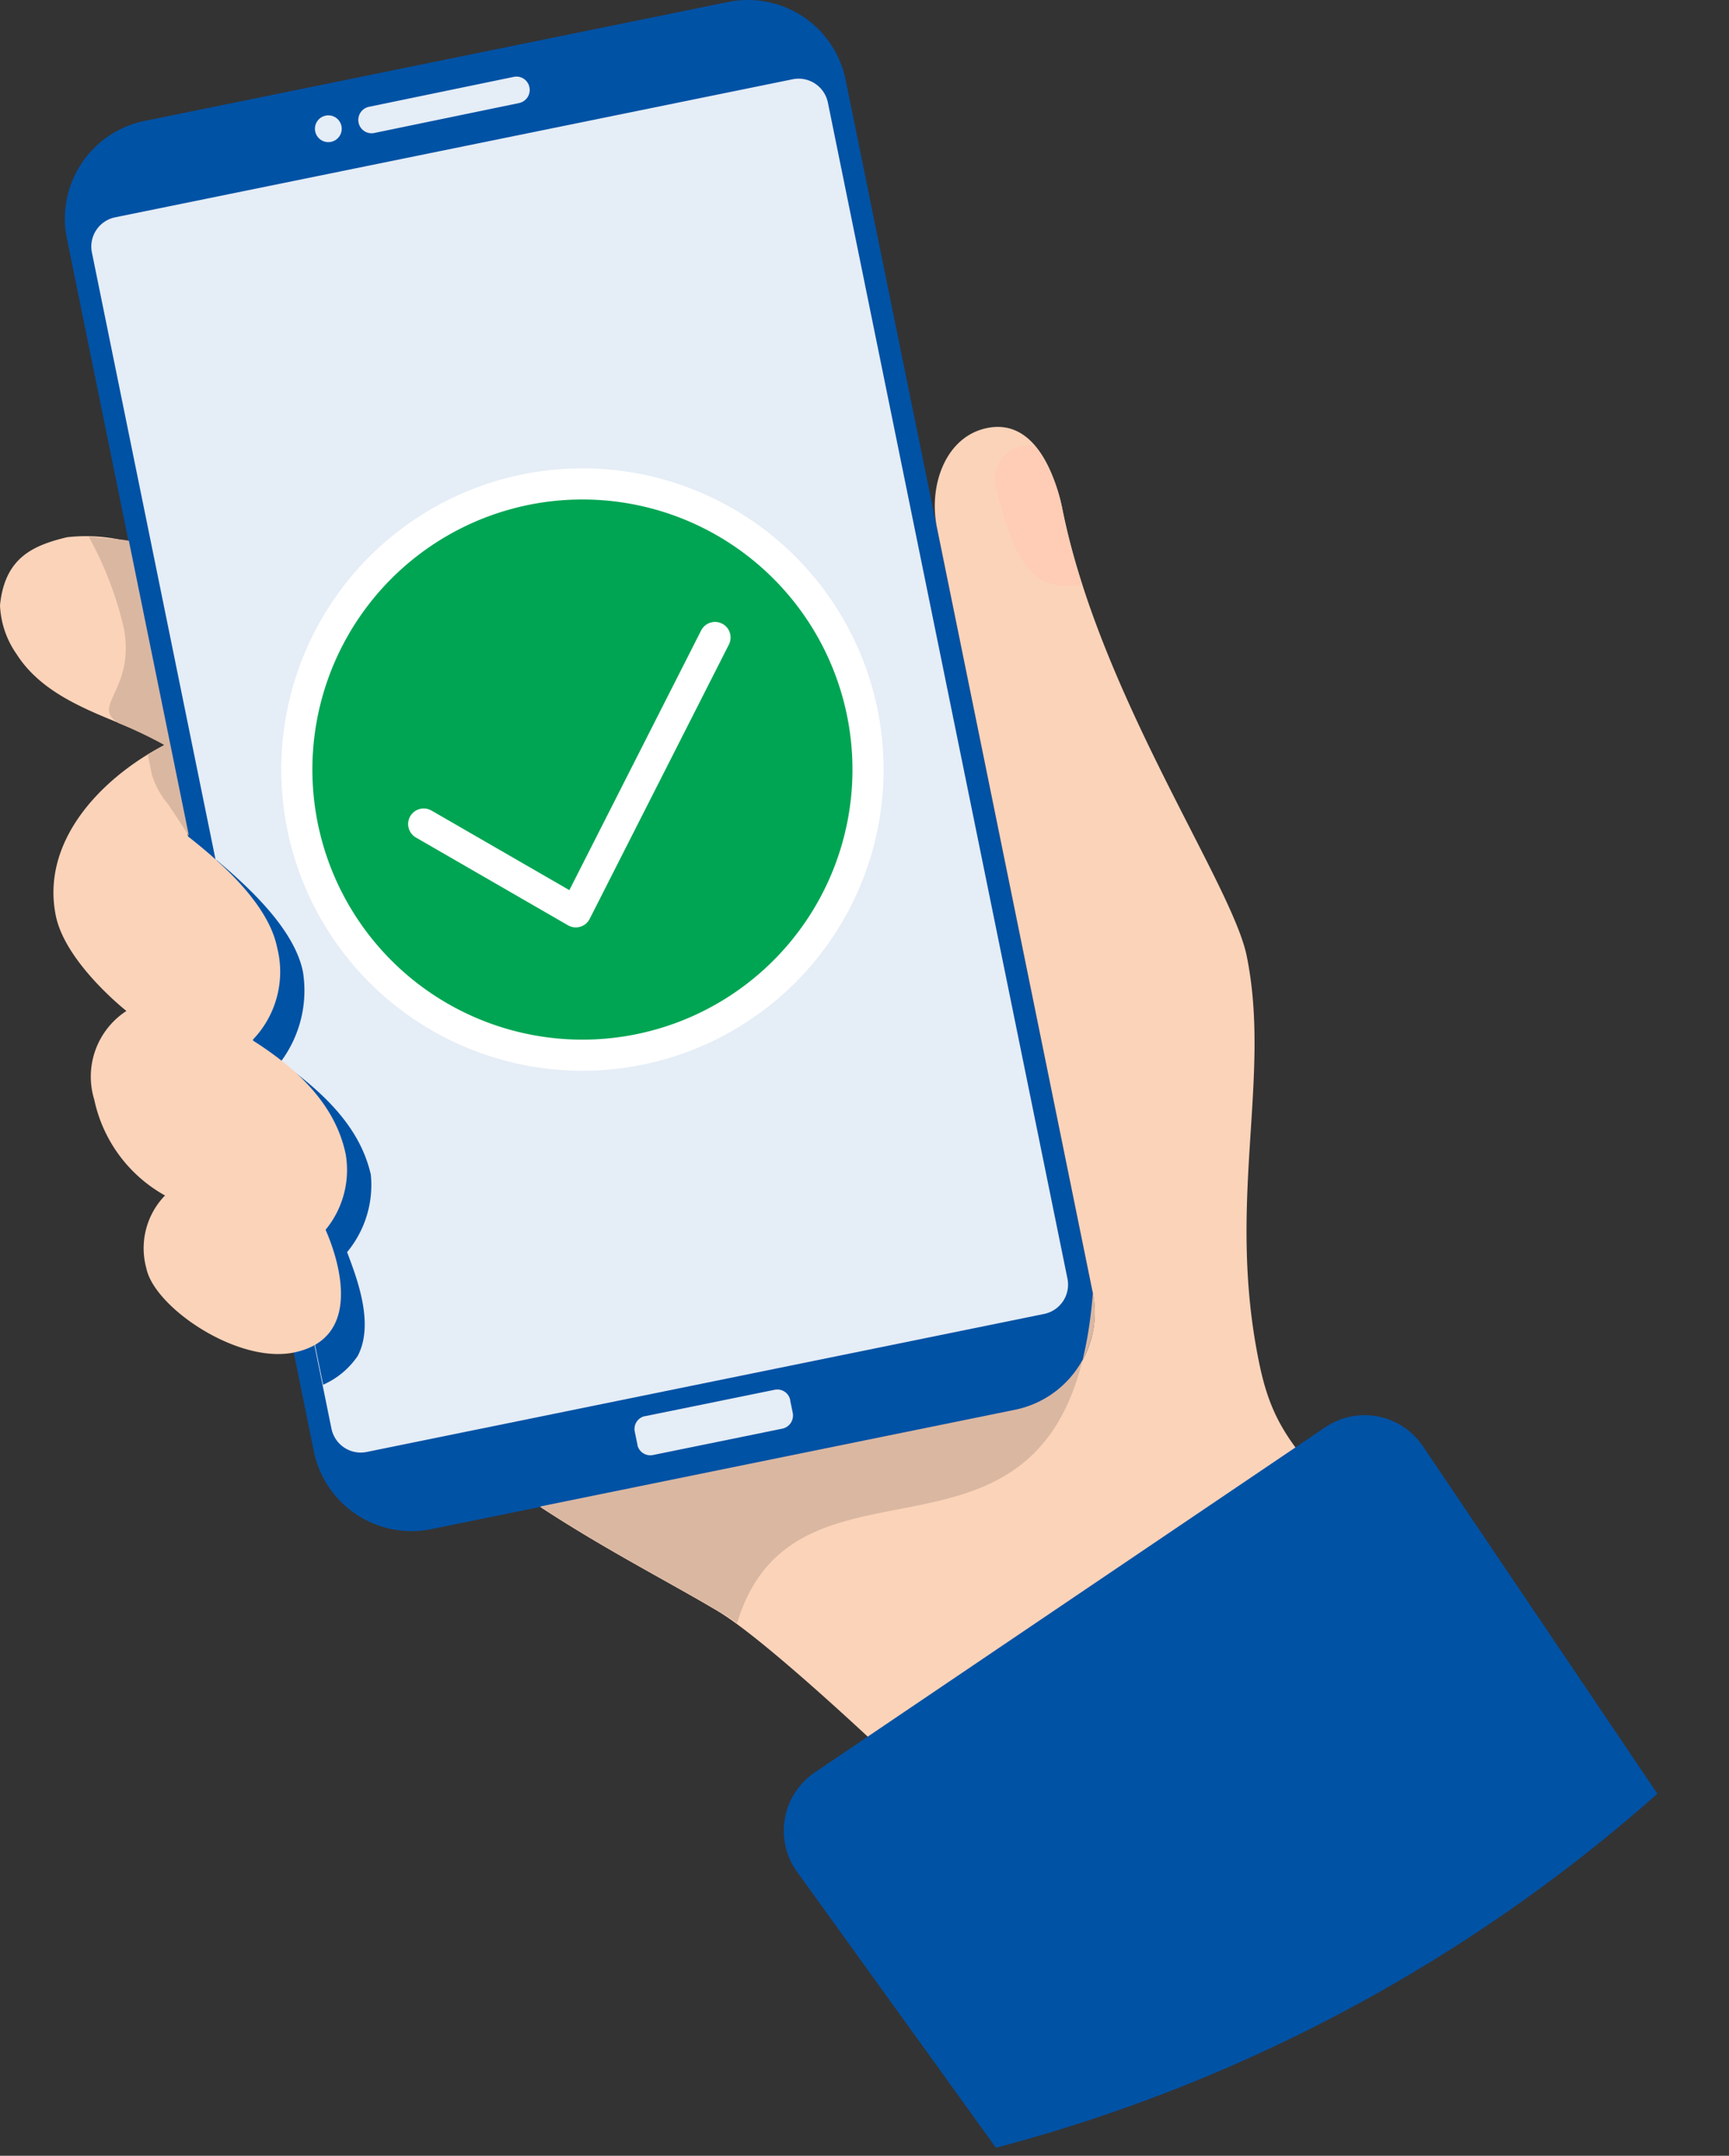 <svg xmlns="http://www.w3.org/2000/svg" xmlns:xlink="http://www.w3.org/1999/xlink" width="66.64" height="83.078" viewBox="0 0 66.64 83.078">
  <rect x="0" y="0" width="66.64" height="83.078" fill="#333333" stroke="none"/>
  <defs>
    <clipPath id="clip-path">
      <path id="Path_677" data-name="Path 677" d="M516.225,559.783l28.03-9.863L532.45,532.427a2.706,2.706,0,0,0-3.742-.728l-19.7,13.319a2.712,2.712,0,0,0-.725,3.747Z" transform="translate(-507.824 -531.242)" fill="none"/>
    </clipPath>
  </defs>
  <g id="Group_1070" data-name="Group 1070" transform="translate(7393.052 -19403.988)">
    <path id="Path_663" data-name="Path 663" d="M516.662,530.893l-22.51,4.587a3.843,3.843,0,0,1-4.517-2.992l-9.522-46.756a3.841,3.841,0,0,1,2.986-4.521l22.51-4.587a3.842,3.842,0,0,1,4.517,2.991l9.524,46.753A3.844,3.844,0,0,1,516.662,530.893Z" transform="translate(-7870.588 18927.439)" fill="#0052a5"/>
    <path id="Path_664" data-name="Path 664" d="M517.781,527.192l-26.112,5.32a1.153,1.153,0,0,1-1.355-.9l-9.233-45.326a1.151,1.151,0,0,1,.9-1.356l26.112-5.32a1.152,1.152,0,0,1,1.355.9l9.234,45.326A1.152,1.152,0,0,1,517.781,527.192Z" transform="translate(-7870.591 18927.432)" fill="#e5edf6"/>
    <path id="Path_665" data-name="Path 665" d="M497.574,480.528l-5.584,1.154a.509.509,0,0,1-.6-.4v0h0a.516.516,0,0,1,.4-.61l5.584-1.154a.508.508,0,0,1,.6.4v0h0a.514.514,0,0,1-.4.609Z" transform="translate(-7870.621 18927.432)" fill="#e5edf6"/>
    <path id="Path_666" data-name="Path 666" d="M490.724,481.417a.516.516,0,1,0-.4.61h0A.516.516,0,0,0,490.724,481.417Z" transform="translate(-7870.616 18927.428)" fill="#e5edf6"/>
    <path id="Path_668" data-name="Path 668" d="M507.757,531.757l-4.986,1.016a.509.509,0,0,1-.605-.386v-.018l-.1-.488a.507.507,0,0,1,.384-.605h.018l4.986-1.016a.506.506,0,0,1,.6.385h0v.019l.1.489A.518.518,0,0,1,507.757,531.757Z" transform="translate(-7870.651 18927.287)" fill="#e5edf6"/>
    <path id="Path_669" data-name="Path 669" d="M488.37,517.564a4.581,4.581,0,0,0,.859-3.473c-.325-1.6-1.975-3.167-3.343-4.316l4.121,20.231a3.128,3.128,0,0,0,1.333-1.11c.649-1.229-.026-2.984-.409-4a4.055,4.055,0,0,0,.915-2.983C491.463,520.227,490.24,518.884,488.37,517.564Z" transform="translate(-7870.605 18927.346)" fill="#0052a5"/>
    <path id="Path_671" data-name="Path 671" d="M531.739,537.375l-19.753,7.095s-4.85-4.627-6.781-5.779c-1.911-1.137-4.354-2.38-6.856-4.022l18.308-3.729a3.844,3.844,0,0,0,2.991-4.521l-6.007-29.492c-.333-1.634.34-3.512,1.933-3.837,1.951-.4,2.692,2.073,2.915,3.182,1.454,7.139,6.524,14.381,7.091,17.161.96,4.714-.79,9.454.47,15.633C526.681,532.2,527.815,532.7,531.739,537.375ZM487.257,516.68a3.775,3.775,0,0,0,.951-3.579c-.348-1.709-2.242-3.338-3.429-4.27l-2.314-11.367a6.461,6.461,0,0,0-2.358-.165c-1.331.322-2.393.8-2.578,2.621a3.527,3.527,0,0,0,.639,1.883c1.322,2.078,4.188,2.514,5.7,3.5-2.507,1.312-4.765,3.748-4.188,6.581.371,1.822,2.721,3.671,2.721,3.671a3.019,3.019,0,0,0-1.238,3.421,5.539,5.539,0,0,0,2.725,3.69,2.922,2.922,0,0,0-.718,2.807c.306,1.5,3.506,3.689,5.684,3.245,2.7-.55,1.732-3.581,1.224-4.73a3.63,3.63,0,0,0,.778-2.9c-.355-1.722-1.581-3.132-3.6-4.407Z" transform="translate(-7870.581 18927.393)" fill="#fbd3b9"/>
    <path id="Path_672" data-name="Path 672" d="M519.35,499.133a25.173,25.173,0,0,1-.754-2.84,5.75,5.75,0,0,0-1.076-2.5,1.29,1.29,0,0,0-1.489,1.613C516.826,498.63,517.6,499.372,519.35,499.133Z" transform="translate(-7870.691 18927.391)" fill="#ffccb5"/>
    <path id="Path_676" data-name="Path 676" d="M480.955,497.284c.382.06,1.1.079,1.551.162l2.314,11.368-.783-1.19a3.273,3.273,0,0,1-.642-1.155l-.161-.789c.085-.038.352-.2.652-.356a17.97,17.97,0,0,0-1.775-.849c-1.1-.664.632-1.254.208-3.628A13.6,13.6,0,0,0,480.955,497.284Zm24.991,41.88c2.352-7.768,12.763-.323,13.716-12.751a3.844,3.844,0,0,1-2.992,4.521l-18.308,3.729c2.5,1.643,4.945,2.886,6.856,4.023a7,7,0,0,1,.728.474Z" transform="translate(-7870.591 18927.381)" fill="#dab7a1"/>
    <g id="Group_1069" data-name="Group 1069" transform="translate(-7362.844 19458.525)">
      <g id="Group_1068" data-name="Group 1068" transform="translate(0)" clip-path="url(#clip-path)">
        <path id="Path_684" data-name="Path 684" d="M499.628,438.937A62.681,62.681,0,0,1,547.743,461.3a60.119,60.119,0,0,1,14.131,38.817c0,33.788-27.869,61.179-62.246,61.179s-62.246-27.392-62.246-61.179S465.251,438.937,499.628,438.937Z" transform="translate(-507.622 -530.979)" fill="#0052a5"/>
      </g>
    </g>
    <g id="Group_874" data-name="Group 874" transform="translate(-7382.608 19421.639)">
      <path id="Path_724" data-name="Path 724" d="M11.007,0A11.008,11.008,0,1,1,0,11.008,11.007,11.007,0,0,1,11.007,0Z" transform="translate(0.996 0.998)" fill="#00a553" stroke="#fff" stroke-width="1.2"/>
    </g>
    <path id="Path_685" data-name="Path 685" d="M493.906,508.375l5.863,3.384,5.366-10.573" transform="translate(-7870.628 18927.369)" fill="none" stroke="#fff" stroke-linecap="round" stroke-linejoin="round" stroke-width="1.2"/>
  </g>
</svg>
